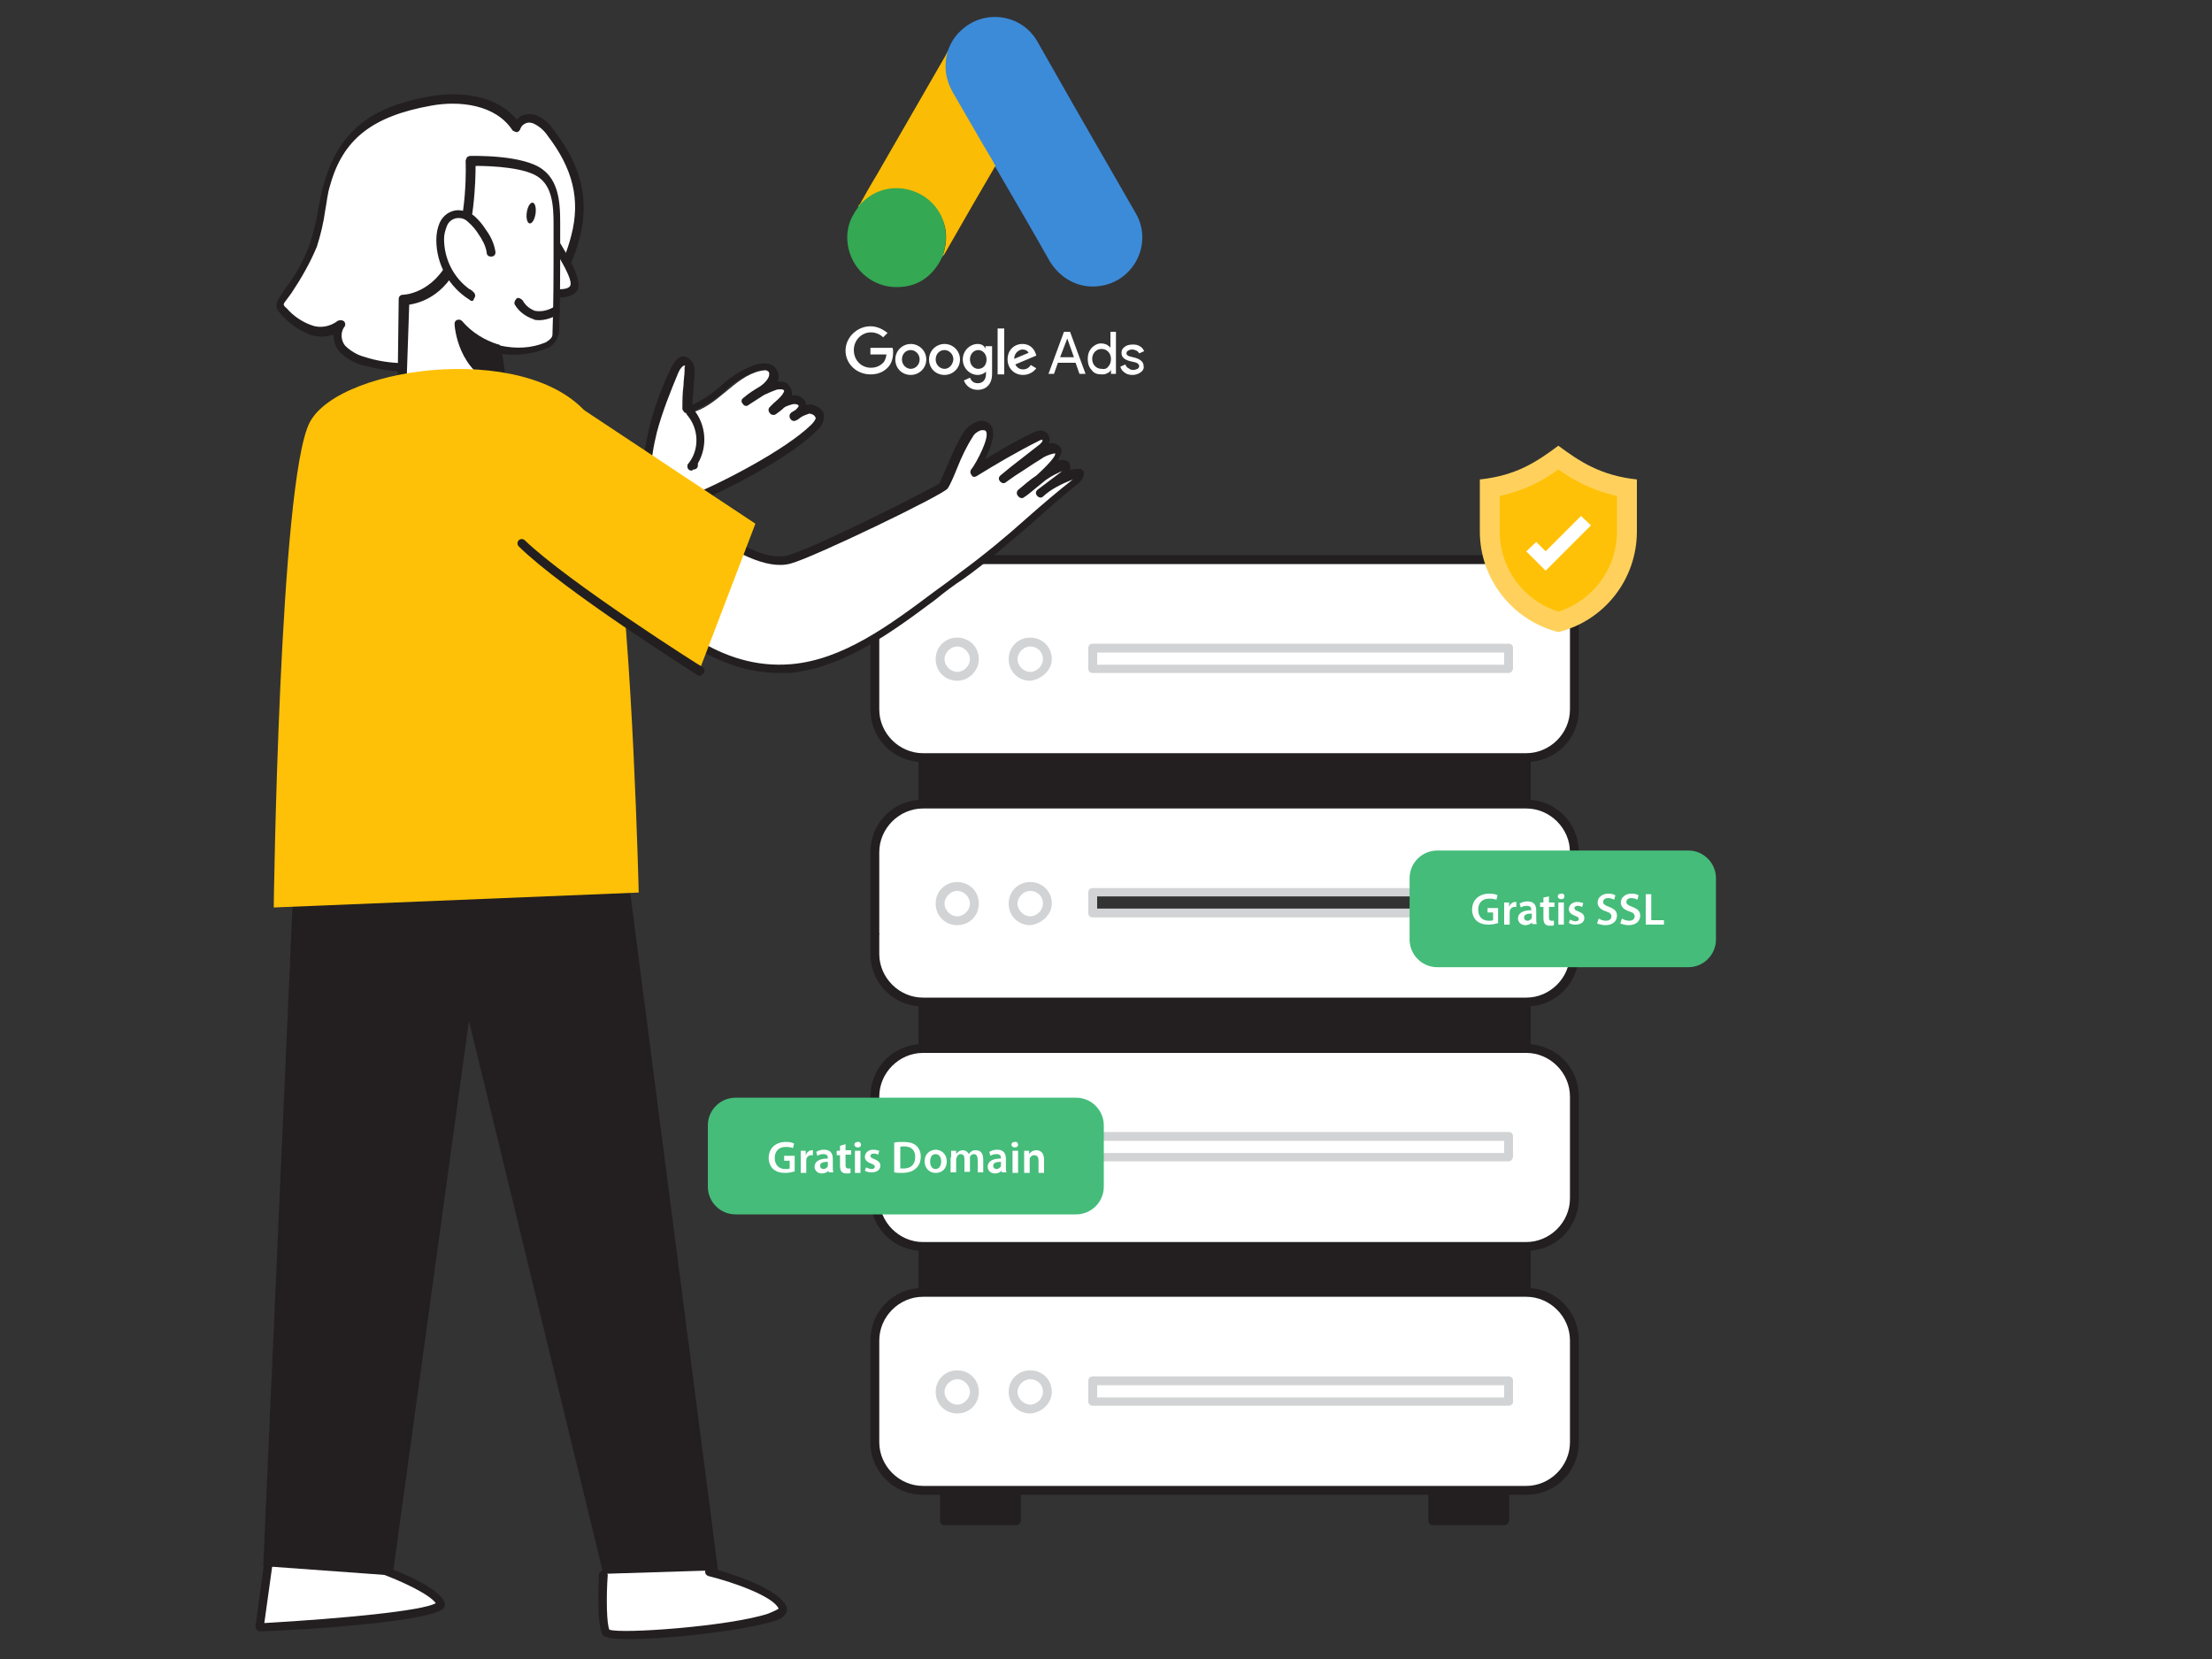 <?xml version="1.0" encoding="utf-8"?>
<!-- Generator: Adobe Illustrator 22.0.1, SVG Export Plug-In . SVG Version: 6.00 Build 0)  -->
<svg version="1.1" id="_160_data_arranging_flatline"
	 xmlns="http://www.w3.org/2000/svg" xmlns:xlink="http://www.w3.org/1999/xlink" x="0px" y="0px" viewBox="0 0 400 300"
	 style="enable-background:new 0 0 400 300;" xml:space="preserve">
<rect x="0" y="0" width="400" height="300" fill="#333333" stroke="none"/>
<style type="text/css">
	.st0{fill:#231F20;}
	.st1{fill:#FFFFFF;}
	.st2{fill:#D1D3D4;}
	.st3{fill:none;}
	.st4{fill:#FFC107;}
	.st5{fill:#45BC7A;}
	.st6{fill:#FFD15C;}
	.st7{fill:#3C8BD9;}
	.st8{fill:#FABC04;}
	.st9{fill:#34A852;}
	.st10{fill:#E1C025;}
</style>
<rect x="166.8" y="180.4" class="st0" width="109.1" height="78.9"/>
<rect x="166.8" y="102" class="st0" width="109.1" height="44.2"/>
<path class="st0" d="M276,260.3H166.9c-0.5,0-0.8-0.3-0.8-0.8V109.8c0-0.5,0.3-0.8,0.8-0.8l0,0H276c0.5,0,0.8,0.3,0.8,0.8l0,0v149.7
	C276.8,259.8,276.5,260.3,276,260.3L276,260.3z M167.7,258.7h107.6V110.6H167.7L167.7,258.7z"/>
<path class="st1" d="M166.9,101.3H276c4.8,0,8.7,3.9,8.7,8.7v18.4c0,4.8-3.9,8.7-8.7,8.7H166.9c-4.8,0-8.7-3.9-8.7-8.7v-18.4
	C158.2,105.1,162.1,101.3,166.9,101.3z"/>
<path class="st0" d="M276,137.8H166.9c-5.3,0-9.5-4.2-9.5-9.5v-18.4c0-5.3,4.2-9.5,9.5-9.5H276c5.3,0,9.5,4.2,9.5,9.5v18.4
	C285.5,133.6,281.3,137.8,276,137.8z M166.9,102c-4.3,0-7.9,3.6-7.9,7.9v18.4c0,4.3,3.6,7.9,7.9,7.9H276c4.3,0,7.9-3.6,7.9-7.9
	v-18.4c0-4.3-3.6-7.9-7.9-7.9H166.9z"/>
<path class="st2" d="M173.1,123.1c-2.2,0-3.9-1.7-3.9-3.9c0-2.2,1.7-3.9,3.9-3.9c2.2,0,3.9,1.7,3.9,3.9
	C177,121.2,175.3,123.1,173.1,123.1z M173.1,116.9c-1.2,0-2.3,1.1-2.3,2.3c0,1.2,1.1,2.3,2.3,2.3c1.2,0,2.3-1.1,2.3-2.3
	C175.4,118,174.3,116.9,173.1,116.9C173.1,116.7,173.1,116.7,173.1,116.9z"/>
<path class="st2" d="M186.3,123.1c-2.2,0-3.9-1.7-3.9-3.9c0-2.2,1.7-3.9,3.9-3.9c2.2,0,3.9,1.7,3.9,3.9
	C190.2,121.2,188.3,122.9,186.3,123.1z M186.3,116.9c-1.2,0-2.3,1.1-2.3,2.3c0,1.2,1.1,2.3,2.3,2.3c1.2,0,2.3-1.1,2.3-2.3
	C188.6,117.8,187.5,116.9,186.3,116.9z"/>
<g>
	<rect x="158.2" y="155.5" class="st1" width="39.1" height="13.3"/>
	<rect x="273.5" y="153.6" class="st1" width="11.9" height="19.5"/>
	<path class="st1" d="M275.7,161.7H166.3c-4.5,0-8.2-3.7-8.2-8.2l0,0c0-4.5,3.7-8.2,8.2-8.2h109.4c4.5,0,8.2,3.7,8.2,8.2l0,0
		C283.9,158.1,280.2,161.7,275.7,161.7z"/>
	<path class="st1" d="M275.7,180.8H166.3c-4.5,0-8.2-3.7-8.2-8.2l0,0c0-4.5,3.7-8.2,8.2-8.2h109.4c4.5,0,8.2,3.7,8.2,8.2l0,0
		C283.9,177,280.2,180.8,275.7,180.8z"/>
</g>
<path class="st2" d="M272.8,121.7h-75.2c-0.5,0-0.8-0.3-0.8-0.8v-3.7c0-0.5,0.3-0.8,0.8-0.8h75.2c0.5,0,0.8,0.3,0.8,0.8v3.7
	C273.5,121.4,273.2,121.7,272.8,121.7z M198.4,120.2H272V118h-73.6V120.2z"/>
<path class="st3" d="M166.9,145.4H276c4.8,0,8.7,3.9,8.7,8.7v18.4c0,4.8-3.9,8.7-8.7,8.7H166.9c-4.8,0-8.7-3.9-8.7-8.7v-18.4
	C158.2,149.3,162.1,145.4,166.9,145.4z"/>
<path class="st0" d="M276,182H166.9c-5.3,0-9.5-4.2-9.5-9.5v-18.4c0-5.3,4.2-9.5,9.5-9.5H276c5.3,0,9.5,4.2,9.5,9.5v18.4
	C285.5,177.8,281.3,182,276,182z M166.9,146.2c-4.3,0-7.9,3.6-7.9,7.9v18.4c0,4.3,3.6,7.9,7.9,7.9H276c4.3,0,7.9-3.6,7.9-7.9v-18.4
	c0-4.3-3.6-7.9-7.9-7.9H166.9z"/>
<path class="st2" d="M173.1,167.3c-2.2,0-3.9-1.7-3.9-3.9c0-2.2,1.7-3.9,3.9-3.9c2.2,0,3.9,1.7,3.9,3.9
	C177,165.6,175.3,167.3,173.1,167.3z M173.1,161.1c-1.2,0-2.3,1.1-2.3,2.3c0,1.2,1.1,2.3,2.3,2.3c1.2,0,2.3-1.1,2.3-2.3
	C175.4,162.2,174.3,161.1,173.1,161.1z"/>
<path class="st2" d="M186.3,167.3c-2.2,0-3.9-1.7-3.9-3.9c0-2.2,1.7-3.9,3.9-3.9c2.2,0,3.9,1.7,3.9,3.9
	C190.2,165.4,188.3,167.1,186.3,167.3z M186.3,161.1c-1.2,0-2.3,1.1-2.3,2.3c0,1.2,1.1,2.3,2.3,2.3c1.2,0,2.3-1.1,2.3-2.3
	C188.6,162,187.5,161.1,186.3,161.1z"/>
<path class="st2" d="M272.8,165.9h-75.2c-0.5,0-0.8-0.3-0.8-0.8v-3.7c0-0.5,0.3-0.8,0.8-0.8h75.2c0.5,0,0.8,0.3,0.8,0.8v3.6
	C273.7,165.6,273.2,165.9,272.8,165.9L272.8,165.9z M198.4,164.3H272v-2.2h-73.6V164.3z"/>
<path class="st1" d="M166.9,189.6H276c4.8,0,8.7,3.9,8.7,8.7v18.4c0,4.8-3.9,8.7-8.7,8.7H166.9c-4.8,0-8.7-3.9-8.7-8.7v-18.4
	C158.2,193.5,162.1,189.6,166.9,189.6z"/>
<path class="st0" d="M276,226.2H166.9c-5.3,0-9.5-4.2-9.5-9.5v-18.4c0-5.3,4.2-9.5,9.5-9.5H276c5.3,0,9.5,4.2,9.5,9.5v18.4
	C285.5,222,281.3,226.2,276,226.2z M166.9,190.4c-4.3,0-7.9,3.6-7.9,7.9v18.4c0,4.3,3.6,7.9,7.9,7.9H276c4.3,0,7.9-3.6,7.9-7.9
	v-18.4c0-4.3-3.6-7.9-7.9-7.9H166.9z"/>
<path class="st2" d="M173.1,211.4c-2.2,0-3.9-1.7-3.9-3.9c0-2.2,1.7-3.9,3.9-3.9c2.2,0,3.9,1.7,3.9,3.9
	C177,209.7,175.3,211.4,173.1,211.4z M173.1,205.2c-1.2,0-2.3,1.1-2.3,2.3c0,1.2,1.1,2.3,2.3,2.3c1.2,0,2.3-1.1,2.3-2.3
	C175.4,206.3,174.3,205.2,173.1,205.2z"/>
<path class="st2" d="M186.3,211.4c-2.2,0-3.9-1.7-3.9-3.9c0-2.2,1.7-3.9,3.9-3.9c2.2,0,3.9,1.7,3.9,3.9
	C190.2,209.6,188.3,211.3,186.3,211.4z M186.3,205.2c-1.2,0-2.3,1.1-2.3,2.3c0,1.2,1.1,2.3,2.3,2.3c1.2,0,2.3-1.1,2.3-2.3
	C188.6,206.2,187.5,205.2,186.3,205.2z"/>
<path class="st2" d="M272.8,210h-75.2c-0.5,0-0.8-0.3-0.8-0.8v-3.7c0-0.5,0.3-0.8,0.8-0.8h75.2c0.5,0,0.8,0.3,0.8,0.8v3.7
	C273.5,209.7,273.2,210,272.8,210z M198.4,208.5H272v-2.2h-73.6V208.5z"/>
<path class="st1" d="M166.9,233.8H276c4.8,0,8.7,3.9,8.7,8.7v18.4c0,4.8-3.9,8.7-8.7,8.7H166.9c-4.8,0-8.7-3.9-8.7-8.7v-18.4
	C158.2,237.6,162.1,233.8,166.9,233.8z"/>
<path class="st0" d="M276,270.3H166.9c-5.3,0-9.5-4.2-9.5-9.5v-18.4c0-5.3,4.2-9.5,9.5-9.5H276c5.3,0,9.5,4.2,9.5,9.5v18.4
	C285.5,266.1,281.3,270.3,276,270.3z M166.9,234.5c-4.3,0-7.9,3.6-7.9,7.9v18.4c0,4.3,3.6,7.9,7.9,7.9H276c4.3,0,7.9-3.6,7.9-7.9
	v-18.4c0-4.3-3.6-7.9-7.9-7.9H166.9z"/>
<path class="st2" d="M173.1,255.6c-2.2,0-3.9-1.7-3.9-3.9c0-2.2,1.7-3.9,3.9-3.9c2.2,0,3.9,1.7,3.9,3.9
	C177,253.9,175.3,255.6,173.1,255.6z M173.1,249.4c-1.2,0-2.3,1.1-2.3,2.3c0,1.2,1.1,2.3,2.3,2.3c1.2,0,2.3-1.1,2.3-2.3
	C175.4,250.5,174.3,249.4,173.1,249.4z"/>
<path class="st2" d="M186.3,255.6c-2.2,0-3.9-1.7-3.9-3.9c0-2.2,1.7-3.9,3.9-3.9c2.2,0,3.9,1.7,3.9,3.9
	C190.2,253.8,188.3,255.5,186.3,255.6z M186.3,249.4c-1.2,0-2.3,1.1-2.3,2.3c0,1.2,1.1,2.3,2.3,2.3c1.2,0,2.3-1.1,2.3-2.3
	C188.6,250.3,187.5,249.4,186.3,249.4z"/>
<path class="st2" d="M272.8,254.2h-75.2c-0.5,0-0.8-0.3-0.8-0.8v-3.7c0-0.5,0.3-0.8,0.8-0.8h75.2c0.5,0,0.8,0.3,0.8,0.8v3.6
	C273.7,253.9,273.2,254.2,272.8,254.2L272.8,254.2z M198.4,252.7H272v-2.2h-73.6V252.7z"/>
<rect x="170.6" y="269.6" class="st0" width="13" height="5.3"/>
<path class="st0" d="M183.8,275.8h-13c-0.5,0-0.8-0.3-0.8-0.8v-5.3c0-0.5,0.3-0.8,0.8-0.8h13c0.5,0,0.8,0.3,0.8,0.8l0,0v5.3
	C184.6,275.3,184.3,275.8,183.8,275.8L183.8,275.8z M171.6,274.2H183v-3.7h-11.5V274.2z"/>
<rect x="259.1" y="269.6" class="st0" width="13" height="5.3"/>
<path class="st0" d="M272.1,275.8h-13c-0.5,0-0.8-0.3-0.8-0.8v-5.3c0-0.5,0.3-0.8,0.8-0.8h13c0.5,0,0.8,0.3,0.8,0.8l0,0v5.3
	C272.9,275.3,272.6,275.8,272.1,275.8L272.1,275.8z M259.9,274.2h11.5v-3.7h-11.5V274.2z"/>
<path class="st1" d="M99.8,23.9c-0.8-1.1-1.9-2-3.1-2.5c-1.2-0.5-2.8,0.2-3.3,1.4c-3.1-4.8-9.8-5.9-15.5-5
	c-9.5,1.7-16.1,5.4-18.8,15.2c-1.1,3.7-1.2,7.6-2.5,11.2c-1.5,3.4-3.4,6.7-5.6,9.6c-0.3,0.3-0.5,0.8-0.5,1.2
	c0.2,0.5,0.3,0.8,0.6,1.1c1.4,1.4,2.9,2.6,4.8,3.3c1.9,0.8,4,0.3,5.6-0.9c-0.9,1.2-0.9,2.9,0,4.2c0.9,1.2,2.3,2,3.9,2.3
	c9.5,3.1,21.2-0.2,28.7-6.5c4.8-4.2,8.4-9.8,9.9-16C106,35.7,104.3,29.8,99.8,23.9z"/>
<path class="st0" d="M73.5,67.2c-2.8,0-5.4-0.5-8.1-1.2c-1.7-0.5-3.1-1.4-4.2-2.6c-0.6-0.8-0.9-1.9-0.9-2.9c-1.4,0.5-2.9,0.5-4.3,0
	c-2-0.8-3.7-2-5.1-3.6c-0.5-0.5-0.8-0.9-0.9-1.5c0-0.6,0.2-1.2,0.6-1.7l0.9-1.4c1.9-2.5,3.4-5.1,4.5-8.1c0.6-2,1.2-4,1.5-6.2
	c0.3-1.5,0.6-3.3,1.1-4.8C61.7,21.7,70,18.8,77.9,17.4c5-0.9,11.9-0.3,15.5,4.2c0.2-0.2,0.5-0.3,0.6-0.5c0.9-0.5,1.9-0.6,2.8-0.3
	c1.4,0.5,2.6,1.5,3.4,2.8c5,6.5,6.4,12.6,4.6,19.5c-1.7,6.4-5.3,12.1-10.2,16.3C88.8,64.4,81.2,67.2,73.5,67.2z M61.7,57.9
	c0.2,0,0.5,0.2,0.5,0.2c0.3,0.3,0.3,0.8,0,1.1c-0.6,0.9-0.6,2.3,0.2,3.3c0.9,0.9,2.2,1.7,3.4,2c8.7,2.9,20.1,0.3,27.9-6.4
	c4.6-4,8.1-9.5,9.6-15.5c1.7-6.5,0.3-12.1-4.3-18.1l0,0c-0.6-0.9-1.5-1.7-2.6-2.2c-0.6-0.2-1.1-0.2-1.7,0.2
	c-0.3,0.2-0.5,0.5-0.6,0.8s-0.3,0.5-0.6,0.6c-0.3,0-0.6-0.2-0.8-0.3c-3.1-4.8-9.8-5.4-14.7-4.5C67.3,21,62,25.2,59.7,33.5
	c-0.5,1.5-0.6,3.1-0.9,4.6c-0.3,2.2-0.8,4.3-1.5,6.5c-1.2,2.9-2.8,5.7-4.6,8.4l-1.1,1.5c-0.2,0.2-0.3,0.5-0.3,0.6s0.3,0.5,0.5,0.6
	c1.2,1.4,2.8,2.5,4.5,3.1c1.5,0.6,3.4,0.3,4.8-0.8C61.4,57.9,61.5,57.9,61.7,57.9L61.7,57.9z"/>
<path class="st1" d="M99.3,42.2c0,0,5.6,8.1,4.5,9.8c-1.1,1.7-4.8,0.6-4.8,0.6"/>
<path class="st0" d="M101.3,53.8c-0.8,0-1.7-0.2-2.5-0.3c-0.5-0.2-0.6-0.6-0.6-0.9c0.2-0.5,0.6-0.6,0.9-0.6c1.1,0.3,3.4,0.6,4-0.3
	c0.6-0.9-1.7-5-4.5-9c-0.3-0.3-0.2-0.8,0.2-1.1l0,0c0.3-0.3,0.8-0.2,1.1,0.2c1.7,2.6,5.7,8.7,4.5,10.7
	C103.8,53.4,102.6,53.8,101.3,53.8z"/>
<path class="st1" d="M97.9,31.5c3.6,2.8,2.6,8.7,2.8,12.6c0.2,5.4,0,10.8-0.2,16.3c-0.2,3.4-9,3.7-10.5,2.8l1.7,13.6
	c0,0-4.3,1.2-11.5-1.9c-7.1-3.1-7.4-4.8-7.4-4.8L73,54.3c0,0,5.9-0.2,9.1-7.1c3.3-7,2.9-17.8,2.9-17.8S94.5,28.7,97.9,31.5z"/>
<path class="st0" d="M89.3,77.7c-3.3-0.2-6.5-0.8-9.5-2.2c-7-3.1-7.7-4.8-7.9-5.6l0.2-15.8c0-0.5,0.3-0.8,0.8-0.8
	c0.2,0,5.4-0.2,8.5-6.7c3.3-6.8,2.8-17.5,2.8-17.5c0-0.2,0.2-0.5,0.2-0.6c0.2-0.2,0.3-0.2,0.5-0.3c0.3,0,9.8-0.3,13.3,2.5l0,0
	c3.3,2.5,3.1,7.3,3.1,11c0,0.8,0,1.4,0,2c0,5.4,0,11-0.2,16.4c-0.2,1.2-0.9,2.3-2,2.8c-2.6,1.1-5.6,1.5-8.5,1.1l1.5,12.4
	c0,0.3-0.2,0.8-0.5,0.8C91.1,77.5,90.2,77.7,89.3,77.7z M73.5,69.8c0.2,0.3,1.2,1.7,7,4.3c3.3,1.5,6.8,2.3,10.4,2l-1.5-12.9
	c0-0.5,0.2-0.8,0.6-0.9c0.2,0,0.3,0,0.5,0.2c2.8,0.6,5.6,0.5,8.2-0.6c0.8-0.5,1.2-0.9,1.2-1.4c0.2-5.4,0.2-10.8,0.2-16.3
	c0-0.6,0-1.4,0-2.2c0-3.4,0.2-7.7-2.5-9.8c-2.3-1.9-8.5-2.2-11.6-2.2c0,2.6-0.2,11.3-2.9,17.5c-2.8,6.2-7.3,7.3-9.1,7.6L73.5,69.8z"
	/>
<path class="st1" d="M100.3,56.3c0,0-4.2,2.6-6.5-1.5"/>
<path class="st0" d="M97.5,57.9c-0.3,0-0.8,0-1.1-0.2c-1.4-0.5-2.6-1.4-3.3-2.6c-0.2-0.3,0-0.8,0.3-1.1s0.8,0,1.1,0.3
	c0.5,0.9,1.2,1.5,2.2,1.9c1.1,0.2,2.2,0,3.3-0.6c0.3-0.3,0.8-0.2,1.1,0.2l0,0c0.3,0.3,0.2,0.8-0.2,1.1
	C99.8,57.5,98.6,57.9,97.5,57.9z"/>
<path class="st1" d="M89,45.9c-0.2-1.4-0.8-2.6-1.5-3.7c-0.6-0.9-1.2-1.7-2-2.5s-1.9-1.1-2.9-0.8c-0.9,0.3-1.7,0.9-2,1.7
	c-0.5,0.8-0.6,1.7-0.6,2.8c0,4.2,2,8.1,5.6,10.2l-0.3-0.3"/>
<path class="st0" d="M85.4,54.4c-0.2,0-0.3,0-0.5-0.2c-3.7-2.3-6-6.4-6-10.8c0-1.1,0.2-2.2,0.6-3.1c0.5-1.1,1.4-1.9,2.6-2.2
	c1.2-0.3,2.6,0.2,3.6,0.9c0.9,0.8,1.5,1.5,2.2,2.6c0.9,1.2,1.5,2.6,1.7,4c0,0.5-0.3,0.8-0.8,0.8l0,0c-0.5,0-0.8-0.3-0.8-0.8
	c-0.2-1.2-0.8-2.3-1.5-3.3c-0.5-0.8-1.1-1.5-1.9-2.2c-0.6-0.6-1.4-0.8-2.3-0.6c-0.6,0.2-1.2,0.6-1.5,1.4c-0.3,0.8-0.5,1.5-0.5,2.3
	c0,3.6,1.7,7,4.6,9.1c0.2,0,0.3,0.2,0.5,0.3l0.3,0.3c0.3,0.3,0.3,0.8,0,1.1C85.7,54.3,85.5,54.4,85.4,54.4z"/>
<path class="st0" d="M89.9,63c-2.6-0.8-5.1-2.3-6.8-4.5c0,0,0.5,8.2,7.6,10.5L89.9,63z"/>
<path class="st0" d="M90.7,69.8c0,0-0.2,0-0.3,0c-7.6-2.3-8.2-10.8-8.2-11.2c0-0.5,0.3-0.8,0.8-0.8c0.3,0,0.5,0.2,0.6,0.3
	c1.7,2,4,3.4,6.5,4.2c0.3,0.2,0.5,0.3,0.6,0.6l0.8,6c0,0.3,0,0.5-0.3,0.6C91,69.8,90.8,69.8,90.7,69.8z M84.3,61
	c0.8,2.9,2.8,5.6,5.6,7l-0.5-4.3C87.4,63,85.9,62.2,84.3,61z"/>
<ellipse transform="matrix(0.143 -0.99 0.99 0.143 44.208 128.06)" class="st0" cx="96" cy="38.5" rx="1.9" ry="0.8"/>
<path class="st1" d="M124.9,90.7c-3.7,1.4-5.6-0.6-7.1-5.7c-0.3-0.9-0.3-1.9-0.3-2.8c0.2-1.4,0.5-2.8,0.8-4c0.9-3.7,2.3-7.4,3.9-11
	c0.3-0.9,1.1-2,2-1.7c0.9,0.3,0.9,1.2,0.9,2.2c0,2.3-0.3,4.6-0.3,7c5-1.2,7.9-6.5,12.6-7.6c1.4-0.3,2.9-0.5,3.1,1.2
	c0.2,2-3.6,3.7-4.8,4.8c1.4-1.2,3.1-2.2,4.8-2.8c0.5-0.2,1.1-0.3,1.5-0.3c0.6,0,0.9,0.5,1.1,1.1c0,0.5-0.2,0.9-0.6,1.1
	c-0.8,0.8-1.5,1.5-2.5,2.2c0.9-1.1,2-1.7,3.4-2c0.6-0.2,1.4,0,1.9,0.5c0.6,0.9-0.5,1.9-1.4,2.5c0.8-0.6,1.5-1.1,2.5-1.2
	c0.9-0.2,1.9,0.5,2.2,1.4c0,0.8-0.5,1.4-0.9,1.9C142.6,82.2,131.1,88.2,124.9,90.7z"/>
<path class="st0" d="M122.7,92c-0.6,0-1.2-0.2-1.9-0.5c-1.7-0.8-2.9-2.8-4-6.4c-0.3-0.9-0.3-2-0.3-3.1c0.2-1.4,0.5-2.8,0.8-4.2
	c0.9-3.9,2.3-7.6,4-11.2c0.8-1.7,1.9-2.5,2.9-2c0.6,0.3,1.5,0.9,1.4,2.8c0,1.1-0.2,2-0.2,2.9c0,0.9-0.2,1.9-0.2,2.9
	c1.9-0.9,3.6-2,5.1-3.4c1.9-1.7,4-3.1,6.5-3.9c1.1-0.3,2.2-0.3,3.1,0.3c0.5,0.5,0.9,1.1,0.9,1.7c0,0.3,0,0.8-0.2,1.1
	c0.3,0,0.6,0,0.9,0c0.9,0.2,1.5,0.9,1.7,1.9c0,0.2,0,0.5,0,0.6c0.9-0.2,1.7,0.2,2.3,0.9c0.2,0.3,0.2,0.5,0.3,0.8h0.2
	c0.8-0.2,1.5,0.2,2.2,0.6c0.5,0.3,0.8,0.9,0.8,1.5c0,0.9-0.5,1.9-1.2,2.5c-5,5-16.7,11-22.9,13.5l0,0C124.4,91.8,123.5,92,122.7,92z
	 M124.9,90.7L124.9,90.7z M123.8,66.1c-0.3,0-0.8,0.5-1.1,1.2c-1.5,3.6-2.9,7.1-3.9,10.8c-0.3,1.2-0.6,2.6-0.8,4
	c-0.2,0.8,0,1.7,0.2,2.5c0.9,3.1,2,4.8,3.3,5.4c0.9,0.3,2,0.3,2.9-0.2l0,0c6.2-2.5,17.7-8.5,22.3-13c0.3-0.3,0.8-0.9,0.8-1.2
	c0-0.2-0.2-0.3-0.3-0.5c-0.3-0.2-0.6-0.3-0.9-0.3c-0.5,0.2-0.9,0.3-1.4,0.6c-0.3,0.2-0.6,0.5-0.9,0.6c-0.3,0.2-0.8,0.2-1.1-0.3
	c-0.2-0.3-0.2-0.8,0.2-1.1l0.8-0.5c0.2-0.2,0.3-0.3,0.5-0.6v-0.2c-0.2-0.2-0.6-0.3-1.1-0.2c-0.6,0.2-1.1,0.3-1.5,0.6
	c-0.5,0.5-1.1,0.9-1.5,1.2c-0.3,0.2-0.8,0.2-1.1-0.2s-0.3-0.8,0-1.1c0.5-0.5,0.9-0.9,1.5-1.4c0.3-0.3,0.6-0.6,0.8-0.9
	c0.2-0.3,0.3-0.5,0.3-0.6s-0.2-0.3-0.5-0.3c-0.5,0-0.8,0-1.2,0.2c-0.6,0.2-1.2,0.5-1.9,0.8c-0.5,0.3-0.9,0.6-1.4,0.9
	c-0.5,0.3-0.9,0.6-1.4,0.9c-0.3,0.3-0.8,0.3-1.1-0.2c-0.3-0.3-0.3-0.8,0.2-1.1c0.9-0.8,1.9-1.4,2.9-2c0.9-0.6,1.7-1.5,1.7-2.2
	c0-0.2,0-0.5-0.3-0.6c-0.2-0.2-0.6-0.3-1.9,0c-2.2,0.8-4.2,2-5.9,3.6c-1.9,1.9-4.2,3.1-6.7,4c-0.2,0-0.5,0-0.6-0.2s-0.3-0.3-0.3-0.6
	c0-1.4,0-2.8,0.2-4.2c0-0.9,0.2-1.9,0.2-2.9C123.7,66.1,124.1,66.2,123.8,66.1L123.8,66.1z"/>
<path class="st1" d="M124.9,74.8c2.3,2.8,2.3,6.8,0.2,9.6h0.5"/>
<path class="st0" d="M125.1,85.1c-0.5,0-0.8-0.3-0.8-0.8c0-0.2,0-0.3,0.2-0.5c2-2.5,1.9-6.2-0.2-8.7c-0.3-0.3-0.3-0.8,0-1.1
	s0.8-0.3,1.1,0l0,0c2.3,2.8,2.6,6.7,0.8,9.8c0,0.2,0,0.2,0,0.3c0,0.5-0.3,0.8-0.8,0.8L125.1,85.1L125.1,85.1z"/>
<path class="st1" d="M48.5,283.2l-1.5,11c0,0,33.9-1.7,32.7-4.3c-1.2-2.6-10.7-6-10.7-6"/>
<path class="st0" d="M47,295c-0.2,0-0.5-0.2-0.6-0.3s-0.2-0.5-0.2-0.6l1.5-11c0-0.5,0.5-0.8,0.9-0.6l0,0c0.5,0,0.8,0.5,0.6,0.9
	l-1.4,10.1c13.9-0.8,28.7-2.2,31-3.6c-1.2-1.7-6.7-4.2-10.1-5.4c-0.5-0.2-0.6-0.6-0.5-0.9s0.6-0.6,0.9-0.5c1.1,0.3,9.9,3.6,11.2,6.5
	c0.2,0.3,0.2,0.8,0,1.1C78.9,293.1,56.6,294.7,47,295L47,295L47,295z"/>
<path class="st1" d="M117.9,87c0,0,16.7,16.9,25.1,14.4c5-1.4,27.6-12.7,27.9-13.2c1.1-1.9,3.3-7.7,4.5-9.3c0.5-0.8,1.1-1.2,2-1.5
	c4.3-0.8,0.2,7-0.9,8.4c3.7-2.3,7.4-4.5,11.3-6.5c0.3-0.3,0.9-0.3,1.4-0.2c0.5,0.3,0.6,0.9,0.3,1.4c-0.3,0.5-0.6,0.9-1.1,1.1
	l-6.7,5.3c1.9-1.5,3.9-2.9,6-4.3c0.8-0.5,2.9-1.9,3.7-0.9c1.4,1.5-5.7,6.8-6.8,7.7c1.9-1.7,4-3.3,6.4-4.5c0.6-0.5,1.4-0.6,2.2-0.5
	c0.3,0.5-0.2,1.1-0.6,1.4l-4.5,3.4c2.3-1.7,4.8-3.4,7.7-3.4c0,0.5-0.3,0.9-0.8,1.2c-6.8,5.3-13.6,12.1-20.8,17.2
	c-9.3,6.7-19.5,15.8-31.2,16.7c-13.8,1.2-23.9-8.8-33.2-17.7"/>
<path class="st0" d="M141,121.7c-12.4,0-22-9-30.5-16.9l-1.1-1.1c-0.3-0.3-0.3-0.8,0-1.1l0,0c0.3-0.3,0.8-0.3,1.1,0l0,0l1.1,1.1
	c9.1,8.7,18.6,17.5,31.5,16.4c9.3-0.8,17.7-7,25.7-13c1.7-1.2,3.4-2.5,5-3.7c4.2-3.1,8.2-6.4,12.1-9.9c2.6-2.3,5.3-4.6,8.1-6.8
	c-2,0.8-3.9,1.7-5.4,3.1c-0.3,0.3-0.8,0.2-1.1-0.2s-0.2-0.8,0.2-1.1l0,0l4.5-3.4c-0.2,0.2-0.5,0.2-0.6,0.3c-1.1,0.5-2.2,1.1-3.1,1.9
	c-1.4,1.1-2.6,2.2-3.3,2.6c-0.3,0.3-0.8,0.2-1.1-0.2c-0.3-0.3-0.3-0.8,0-1.1c1.1-0.9,2.2-1.9,3.3-2.6c2.2-2,3.6-3.6,3.4-4
	c0,0,0,0-0.2,0c-0.9,0.2-1.7,0.5-2.5,1.1c-1.5,0.9-2.9,1.9-4.5,2.9l-1.7,1.2c-0.3,0.3-0.8,0.2-1.1-0.2s-0.2-0.8,0.2-1.1l0,0
	c0.6-0.5,1.1-0.9,1.7-1.4l5-3.9c0.3-0.2,0.6-0.5,0.8-0.8c0-0.2,0-0.3,0-0.3s-0.2,0-0.6,0.2c-4,2-7.9,4.3-11.3,6.4
	c-0.3,0.2-0.8,0.2-0.9-0.2c-0.3-0.3-0.3-0.8,0-1.1c0.9-1.2,3.3-5.7,2.6-6.8c-0.2-0.3-0.6-0.2-0.9-0.2c-0.6,0.2-1.2,0.6-1.5,1.2
	c-1.1,1.7-2,3.6-2.8,5.6c-0.6,1.5-1.2,2.9-1.7,3.7c-0.6,1.1-24.5,12.6-28.4,13.6c-8.7,2.5-25.1-13.9-25.9-14.7
	c-0.3-0.3-0.3-0.8,0-1.1l0,0c0.3-0.3,0.8-0.3,1.1,0c0.2,0.2,16.6,16.6,24.3,14.3c4.6-1.2,25.6-11.8,27.4-13c0.3-0.8,0.9-2,1.5-3.4
	c0.8-2,1.7-4,2.9-5.9c0.6-0.9,1.5-1.5,2.5-1.9c0.9-0.3,2,0,2.5,0.9c0.8,1.4-0.2,3.9-1.1,5.9c2.6-1.5,5.6-3.4,8.7-4.8
	c0.6-0.3,1.4-0.5,2-0.2c0.8,0.5,1.1,1.4,0.8,2.2c0.6-0.2,1.4,0,1.9,0.5c0.3,0.3,0.5,0.8,0.3,1.2c-0.2,0.5-0.3,0.9-0.6,1.4
	c0.5-0.2,1.1-0.2,1.5,0c0.2,0,0.3,0.2,0.5,0.3c0.3,0.5,0.3,0.9,0.2,1.4c0.6-0.2,1.1-0.2,1.7-0.2c0.5,0,0.8,0.3,0.8,0.8
	c0,0.8-0.5,1.4-1.1,1.9c-2.8,2.2-5.7,4.8-8.5,7.3c-4,3.4-8.1,7-12.2,9.9c-1.7,1.1-3.3,2.3-5,3.7c-7.9,5.9-16.7,12.4-26.5,13.3
	C142.6,121.7,141.8,121.7,141,121.7z"/>
<polygon class="st0" points="110.5,134.7 130,285.2 109.1,284.6 84.8,184.6 71,284.9 47.6,283.2 54.5,127.6 "/>
<path class="st4" d="M101.3,71.3l35.3,23.4l-10.2,26.7c0,0-43.4-28.8-43.7-35.3S101.3,71.3,101.3,71.3z"/>
<path class="st4" d="M115.5,161.4c0,0-1.1-45.9-4.3-65.9c-1.4-8.5-0.9-14.4-3.7-18.9c-9.5-15.3-46-10.8-51.5-0.2s-6.5,87.7-6.5,87.7
	L115.5,161.4z"/>
<path class="st1" d="M109.1,284.6c0,0-0.6,9.1,0.6,10.5c1.2,1.4,33.2-1.2,31.8-4.6s-13.2-6.5-13.2-6.5"/>
<path class="st0" d="M113.9,296.4c-2.6,0-4.3-0.2-4.8-0.6c-1.2-1.5-0.9-8.8-0.8-11c0-0.5,0.5-0.8,0.8-0.8s0.8,0.5,0.8,0.8
	c-0.3,4-0.2,9,0.3,9.9c2.2,0.8,21.7-0.6,28.7-2.9c1.5-0.6,1.9-0.9,1.9-0.9c-0.9-2.2-8.2-4.8-12.7-5.9c-0.5-0.2-0.6-0.5-0.6-0.9
	c0.2-0.5,0.5-0.6,0.9-0.6l0,0c1.2,0.3,12.2,3.3,13.8,7c0.2,0.5,0.3,1.4-1.1,2.2C137.8,294.4,122,296.4,113.9,296.4z M110.3,294.7
	L110.3,294.7z"/>
<path class="st0" d="M126.5,122.2c-0.2,0-0.3,0-0.5-0.2c-0.9-0.6-24.2-15.3-32.2-23.2c-0.3-0.3-0.3-0.8,0-1.1l0,0
	c0.3-0.3,0.8-0.3,1.1,0l0,0c7.9,7.6,31.8,22.8,32.1,22.9c0.3,0.2,0.5,0.6,0.3,1.1l0,0C126.9,122,126.8,122.2,126.5,122.2z"/>
<path class="st5" d="M194.6,219.6h-61.6c-2.8,0-5-2.3-5-5v-11.1c0-2.8,2.3-5,5-5h61.6c2.8,0,5,2.3,5,5v11.1
	C199.6,217.4,197.3,219.6,194.6,219.6z"/>
<path class="st5" d="M305.3,174.9h-45.4c-2.8,0-5-2.3-5-5v-11.1c0-2.8,2.3-5,5-5h45.4c2.8,0,5,2.3,5,5v11.1
	C310.3,172.6,308.1,174.9,305.3,174.9z"/>
<g>
	<path class="st1" d="M143.8,211.8c-0.4,0.1-1,0.3-1.8,0.3c-0.9,0-1.6-0.2-2.2-0.7c-0.5-0.5-0.8-1.2-0.8-2c0-1.7,1.2-2.9,3.1-2.9
		c0.7,0,1.2,0.1,1.5,0.3l-0.2,0.8c-0.3-0.1-0.7-0.2-1.3-0.2c-1.2,0-2,0.7-2,2c0,1.3,0.8,2,1.9,2c0.4,0,0.6,0,0.8-0.1v-1.4h-1V209
		h1.9V211.8z"/>
	<path class="st1" d="M144.8,209.4c0-0.5,0-0.9,0-1.3h0.9l0,0.8h0c0.2-0.6,0.7-0.9,1.1-0.9c0.1,0,0.2,0,0.2,0v0.9
		c-0.1,0-0.2,0-0.3,0c-0.5,0-0.8,0.3-0.9,0.8c0,0.1,0,0.2,0,0.3v2.1h-1V209.4z"/>
	<path class="st1" d="M149.9,212.1l-0.1-0.4h0c-0.2,0.3-0.7,0.5-1.2,0.5c-0.8,0-1.3-0.6-1.3-1.2c0-1,0.9-1.5,2.4-1.5v-0.1
		c0-0.3-0.1-0.7-0.8-0.7c-0.4,0-0.8,0.1-1.1,0.3l-0.2-0.7c0.3-0.2,0.8-0.4,1.4-0.4c1.3,0,1.6,0.8,1.6,1.7v1.4c0,0.4,0,0.7,0.1,1
		H149.9z M149.7,210.1c-0.7,0-1.4,0.1-1.4,0.7c0,0.4,0.3,0.6,0.6,0.6c0.4,0,0.7-0.3,0.8-0.5c0-0.1,0-0.2,0-0.2V210.1z"/>
	<path class="st1" d="M152.9,206.9v1.1h1v0.8h-1v1.8c0,0.5,0.1,0.7,0.5,0.7c0.2,0,0.3,0,0.4,0l0,0.8c-0.1,0.1-0.4,0.1-0.7,0.1
		c-0.4,0-0.7-0.1-0.9-0.3c-0.2-0.2-0.3-0.6-0.3-1.1v-1.9h-0.6v-0.8h0.6v-0.9L152.9,206.9z"/>
	<path class="st1" d="M155.7,207c0,0.3-0.2,0.5-0.6,0.5c-0.3,0-0.6-0.2-0.6-0.5c0-0.3,0.2-0.5,0.6-0.5
		C155.4,206.4,155.7,206.7,155.7,207z M154.6,212.1v-4h1v4H154.6z"/>
	<path class="st1" d="M156.6,211.1c0.2,0.1,0.7,0.3,1,0.3c0.4,0,0.6-0.2,0.6-0.4c0-0.3-0.2-0.4-0.7-0.6c-0.8-0.3-1.1-0.7-1.1-1.2
		c0-0.7,0.6-1.3,1.5-1.3c0.4,0,0.8,0.1,1.1,0.2l-0.2,0.7c-0.2-0.1-0.5-0.2-0.8-0.2c-0.4,0-0.6,0.2-0.6,0.4c0,0.3,0.2,0.4,0.7,0.6
		c0.7,0.3,1.1,0.6,1.1,1.2c0,0.7-0.6,1.2-1.6,1.2c-0.5,0-0.9-0.1-1.2-0.3L156.6,211.1z"/>
	<path class="st1" d="M161.8,206.6c0.4-0.1,1-0.1,1.6-0.1c1,0,1.7,0.2,2.2,0.6c0.5,0.4,0.9,1.1,0.9,2c0,1-0.3,1.7-0.9,2.2
		c-0.5,0.5-1.4,0.8-2.5,0.8c-0.6,0-1,0-1.4-0.1V206.6z M162.8,211.3c0.1,0,0.4,0,0.6,0c1.3,0,2.1-0.7,2.1-2.1c0-1.2-0.7-1.9-2-1.9
		c-0.3,0-0.5,0-0.7,0.1V211.3z"/>
	<path class="st1" d="M171.2,210c0,1.5-1,2.1-2,2.1c-1.1,0-2-0.8-2-2.1c0-1.3,0.9-2.1,2.1-2.1C170.4,208,171.2,208.8,171.2,210z
		 M168.2,210.1c0,0.8,0.4,1.3,1,1.3c0.6,0,1-0.6,1-1.4c0-0.6-0.3-1.3-1-1.3C168.4,208.7,168.2,209.4,168.2,210.1z"/>
	<path class="st1" d="M172,209.3c0-0.5,0-0.8,0-1.2h0.9l0,0.6h0c0.2-0.3,0.6-0.7,1.2-0.7c0.5,0,0.9,0.3,1.1,0.7h0
		c0.1-0.2,0.3-0.4,0.5-0.5c0.2-0.2,0.5-0.2,0.8-0.2c0.7,0,1.3,0.4,1.3,1.7v2.3h-1v-2.2c0-0.7-0.2-1.1-0.7-1.1
		c-0.3,0-0.6,0.2-0.7,0.5c0,0.1,0,0.2,0,0.3v2.4h-1v-2.3c0-0.6-0.2-0.9-0.7-0.9c-0.4,0-0.6,0.3-0.7,0.6c0,0.1-0.1,0.2-0.1,0.3v2.4
		h-1V209.3z"/>
	<path class="st1" d="M181.2,212.1l-0.1-0.4h0c-0.2,0.3-0.7,0.5-1.2,0.5c-0.8,0-1.3-0.6-1.3-1.2c0-1,0.9-1.5,2.4-1.5v-0.1
		c0-0.3-0.1-0.7-0.8-0.7c-0.4,0-0.8,0.1-1.1,0.3l-0.2-0.7c0.3-0.2,0.8-0.4,1.4-0.4c1.3,0,1.6,0.8,1.6,1.7v1.4c0,0.4,0,0.7,0.1,1
		H181.2z M181,210.1c-0.7,0-1.4,0.1-1.4,0.7c0,0.4,0.3,0.6,0.6,0.6c0.4,0,0.7-0.3,0.8-0.5c0-0.1,0-0.2,0-0.2V210.1z"/>
	<path class="st1" d="M184.1,207c0,0.3-0.2,0.5-0.6,0.5c-0.3,0-0.6-0.2-0.6-0.5c0-0.3,0.2-0.5,0.6-0.5
		C183.9,206.4,184.1,206.7,184.1,207z M183.1,212.1v-4h1v4H183.1z"/>
	<path class="st1" d="M185.2,209.3c0-0.5,0-0.8,0-1.2h0.9l0,0.6h0c0.2-0.3,0.6-0.7,1.3-0.7c0.7,0,1.4,0.4,1.4,1.7v2.4h-1v-2.2
		c0-0.6-0.2-1-0.8-1c-0.4,0-0.7,0.3-0.8,0.6c0,0.1,0,0.2,0,0.3v2.3h-1V209.3z"/>
</g>
<g>
	<path class="st1" d="M271,166.9c-0.4,0.1-1,0.3-1.8,0.3c-0.9,0-1.6-0.2-2.2-0.7c-0.5-0.5-0.8-1.2-0.8-2c0-1.7,1.2-2.9,3.1-2.9
		c0.7,0,1.2,0.1,1.5,0.3l-0.2,0.8c-0.3-0.1-0.7-0.2-1.3-0.2c-1.2,0-2,0.7-2,2c0,1.3,0.8,2,1.9,2c0.4,0,0.6,0,0.8-0.1v-1.4h-1v-0.8
		h1.9V166.9z"/>
	<path class="st1" d="M272,164.5c0-0.5,0-0.9,0-1.3h0.9l0,0.8h0c0.2-0.6,0.7-0.9,1.1-0.9c0.1,0,0.2,0,0.2,0v0.9c-0.1,0-0.2,0-0.3,0
		c-0.5,0-0.8,0.3-0.9,0.8c0,0.1,0,0.2,0,0.3v2.1h-1V164.5z"/>
	<path class="st1" d="M277.1,167.2l-0.1-0.4h0c-0.2,0.3-0.7,0.5-1.2,0.5c-0.8,0-1.3-0.6-1.3-1.2c0-1,0.9-1.5,2.4-1.5v-0.1
		c0-0.3-0.1-0.7-0.8-0.7c-0.4,0-0.8,0.1-1.1,0.3l-0.2-0.7c0.3-0.2,0.8-0.4,1.4-0.4c1.3,0,1.6,0.8,1.6,1.7v1.4c0,0.4,0,0.7,0.1,1
		H277.1z M277,165.2c-0.7,0-1.4,0.1-1.4,0.7c0,0.4,0.3,0.6,0.6,0.6c0.4,0,0.7-0.3,0.8-0.5c0-0.1,0-0.2,0-0.2V165.2z"/>
	<path class="st1" d="M280.1,162.1v1.1h1v0.8h-1v1.8c0,0.5,0.1,0.7,0.5,0.7c0.2,0,0.3,0,0.4,0l0,0.8c-0.1,0.1-0.4,0.1-0.7,0.1
		c-0.4,0-0.7-0.1-0.9-0.3c-0.2-0.2-0.3-0.6-0.3-1.1V164h-0.6v-0.8h0.6v-0.9L280.1,162.1z"/>
	<path class="st1" d="M282.9,162.1c0,0.3-0.2,0.5-0.6,0.5c-0.3,0-0.6-0.2-0.6-0.5c0-0.3,0.2-0.5,0.6-0.5
		C282.7,161.5,282.9,161.8,282.9,162.1z M281.8,167.2v-4h1v4H281.8z"/>
	<path class="st1" d="M283.9,166.3c0.2,0.1,0.7,0.3,1,0.3c0.4,0,0.6-0.2,0.6-0.4c0-0.3-0.2-0.4-0.7-0.6c-0.8-0.3-1.1-0.7-1.1-1.2
		c0-0.7,0.6-1.3,1.5-1.3c0.4,0,0.8,0.1,1.1,0.2l-0.2,0.7c-0.2-0.1-0.5-0.2-0.8-0.2c-0.4,0-0.6,0.2-0.6,0.4c0,0.3,0.2,0.4,0.7,0.6
		c0.7,0.3,1.1,0.6,1.1,1.2c0,0.7-0.6,1.2-1.6,1.2c-0.5,0-0.9-0.1-1.2-0.3L283.9,166.3z"/>
	<path class="st1" d="M289.1,166.1c0.3,0.2,0.8,0.4,1.3,0.4c0.6,0,1-0.3,1-0.8c0-0.4-0.3-0.7-1-0.9c-0.9-0.3-1.5-0.8-1.5-1.6
		c0-0.9,0.8-1.6,1.9-1.6c0.6,0,1,0.1,1.3,0.3l-0.2,0.8c-0.2-0.1-0.6-0.3-1.1-0.3c-0.6,0-0.9,0.3-0.9,0.7c0,0.4,0.3,0.6,1.1,0.9
		c1,0.4,1.4,0.8,1.4,1.6c0,0.9-0.7,1.7-2.1,1.7c-0.6,0-1.2-0.2-1.5-0.3L289.1,166.1z"/>
	<path class="st1" d="M293.3,166.1c0.3,0.2,0.8,0.4,1.3,0.4c0.6,0,1-0.3,1-0.8c0-0.4-0.3-0.7-1-0.9c-0.9-0.3-1.5-0.8-1.5-1.6
		c0-0.9,0.8-1.6,1.9-1.6c0.6,0,1,0.1,1.3,0.3l-0.2,0.8c-0.2-0.1-0.6-0.3-1.1-0.3c-0.6,0-0.9,0.3-0.9,0.7c0,0.4,0.3,0.6,1.1,0.9
		c1,0.4,1.4,0.8,1.4,1.6c0,0.9-0.7,1.7-2.1,1.7c-0.6,0-1.2-0.2-1.5-0.3L293.3,166.1z"/>
	<path class="st1" d="M297.6,161.7h1v4.7h2.3v0.8h-3.3V161.7z"/>
</g>
<g>
	<path class="st6" d="M296,86.7v9.4c0,8.6-5.8,16.1-14.2,18.2c-8.3-2.1-14.2-9.6-14.2-18.2v-9.4c6.6-0.7,10.3-3.2,14.2-6.1
		C285.7,83.5,289.5,86,296,86.7z"/>
	<path class="st4" d="M281.8,110.6c-6.3-2-10.6-7.8-10.6-14.5v-6.4c4.4-1,7.7-2.7,10.6-4.8c3,2.1,6.2,3.8,10.6,4.8v6.4
		C292.4,102.8,288.1,108.6,281.8,110.6z"/>
	<polygon class="st1" points="279.5,103.2 276,99.7 277.8,98 279.5,99.7 285.9,93.3 287.7,95 	"/>
</g>
<g>
	<path class="st7" d="M171.4,9.2c0.5-1.4,1.2-2.6,2.3-3.6c4.2-4.1,11.2-3.1,14,2.1c2.2,3.9,4.4,7.7,6.6,11.6
		c3.7,6.4,7.4,12.9,11.1,19.3c3.1,5.4-0.3,12.2-6.4,13.1c-3.7,0.6-7.2-1.2-9.2-4.5c-3.2-5.7-6.5-11.3-9.8-17
		c-0.1-0.1-0.2-0.2-0.2-0.3c-0.3-0.3-0.5-0.7-0.7-1.1c-1.4-2.5-2.9-5.1-4.4-7.6c-0.9-1.6-1.9-3.2-2.8-4.9c-0.8-1.5-1.2-3.1-1.2-4.7
		C170.9,10.8,171,9.9,171.4,9.2"/>
	<path class="st8" d="M171.4,9.2c-0.2,0.8-0.4,1.5-0.4,2.4c-0.1,1.8,0.4,3.5,1.3,5.1c2.4,4.1,4.7,8.2,7.1,12.2
		c0.2,0.4,0.4,0.7,0.6,1.1c-1.3,2.2-2.6,4.5-3.9,6.7c-1.8,3.1-3.6,6.3-5.4,9.4c-0.1,0-0.1,0-0.1-0.1c0-0.2,0-0.3,0.1-0.5
		c0.9-3.2,0.2-6.1-2.1-8.5c-1.4-1.5-3.1-2.3-5.1-2.6c-2.6-0.4-4.9,0.3-6.9,1.9c-0.4,0.3-0.6,0.7-1,0.9c-0.1,0-0.1,0-0.2-0.1
		c1-1.8,2-3.6,3.1-5.4c4.3-7.4,8.5-14.8,12.8-22.2C171.3,9.3,171.4,9.3,171.4,9.2"/>
	<path class="st9" d="M155.5,37c0.4-0.4,0.8-0.8,1.2-1.1c5.2-4.1,13.1-1.1,14.2,5.4c0.3,1.6,0.1,3.1-0.3,4.6c0,0.1,0,0.2-0.1,0.4
		c-0.2,0.3-0.4,0.7-0.6,1.1c-1.9,3.2-4.7,4.7-8.4,4.5c-4.2-0.3-7.6-3.5-8.2-7.7c-0.3-2,0.1-4,1.2-5.7c0.2-0.4,0.5-0.7,0.7-1.1
		C155.3,37.2,155.3,37,155.5,37"/>
	<path class="st8" d="M155.5,37c-0.1,0.1-0.1,0.2-0.2,0.3C155.2,37.1,155.3,37,155.5,37L155.5,37"/>
	<path class="st10" d="M170.5,46.3c-0.1-0.2,0-0.3,0.1-0.4c0,0,0.1,0.1,0.1,0.1L170.5,46.3"/>
	<path class="st1" d="M157.4,59c-2.4,0-4.5,2-4.5,4.4s2,4.3,4.5,4.3c1.3,0,2.3-0.4,3.1-1.2c0.8-0.8,1-1.9,1-2.8c0-0.3,0-0.5-0.1-0.8
		h-4v1.2h2.9c-0.1,0.7-0.3,1.2-0.6,1.5c-0.4,0.4-1.1,0.9-2.2,0.9c-1.8,0-3.1-1.4-3.1-3.2s1.4-3.2,3.1-3.2c0.9,0,1.7,0.4,2.2,0.9
		l0.8-0.8C159.7,59.6,158.7,59,157.4,59z M164.7,62.2c-1.5,0-2.8,1.2-2.8,2.8c0,1.6,1.2,2.8,2.8,2.8c1.5,0,2.8-1.2,2.8-2.8
		C167.5,63.4,166.2,62.2,164.7,62.2 M164.7,66.7c-0.8,0-1.6-0.7-1.6-1.7c0-1,0.7-1.7,1.6-1.7c0.8,0,1.6,0.7,1.6,1.7
		C166.3,66,165.5,66.7,164.7,66.7 M170.8,62.2c-1.5,0-2.8,1.2-2.8,2.8c0,1.6,1.2,2.8,2.8,2.8c1.5,0,2.8-1.2,2.8-2.8
		C173.6,63.4,172.3,62.2,170.8,62.2 M170.8,66.7c-0.8,0-1.6-0.7-1.6-1.7c0-1,0.7-1.7,1.6-1.7c0.8,0,1.6,0.7,1.6,1.7
		C172.3,66,171.6,66.7,170.8,66.7 M176.8,62.2c-1.4,0-2.7,1.2-2.7,2.8c0,1.6,1.3,2.8,2.7,2.8c0.7,0,1.2-0.3,1.5-0.6h0v0.4
		c0,1.1-0.6,1.7-1.5,1.7c-0.8,0-1.2-0.5-1.4-1l-1.1,0.5c0.3,0.8,1.1,1.7,2.5,1.7c1.4,0,2.6-0.9,2.6-2.9v-5h-1.2v0.5h0
		C178,62.5,177.5,62.2,176.8,62.2 M176.9,66.7c-0.8,0-1.5-0.7-1.5-1.7s0.7-1.7,1.5-1.7c0.8,0,1.5,0.7,1.5,1.7S177.8,66.7,176.9,66.7
		 M180.4,59.4h1.2v8.3h-1.2V59.4z M184.9,62.2c-1.5,0-2.7,1.1-2.7,2.8c0,1.6,1.2,2.8,2.8,2.8c1.3,0,2.1-0.8,2.4-1.2l-1-0.6
		c-0.3,0.5-0.8,0.8-1.4,0.8c-0.6,0-1.1-0.3-1.4-0.9l3.8-1.6l-0.1-0.3C187.1,63.3,186.4,62.2,184.9,62.2 M183.4,64.9
		c0-1.1,0.9-1.7,1.5-1.7c0.5,0,0.9,0.2,1.1,0.6L183.4,64.9z"/>
	<path class="st1" d="M189.6,67.6l2.8-7.6h1.1l2.8,7.6h-1.1l-0.7-2h-3.2l-0.7,2H189.6z M191.7,64.6h2.5l-1.2-3.4h0L191.7,64.6z"/>
	<path class="st1" d="M197.4,66.9c-0.5-0.5-0.7-1.2-0.7-2c0-0.8,0.2-1.4,0.7-2c0.5-0.5,1.1-0.8,1.7-0.8c0.4,0,0.7,0.1,1,0.2
		c0.3,0.2,0.6,0.4,0.7,0.6h0l0-0.7V60h1v7.6h-0.9v-0.7h0c-0.2,0.3-0.4,0.5-0.7,0.6c-0.3,0.2-0.7,0.2-1,0.2
		C198.4,67.7,197.8,67.5,197.4,66.9 M200.4,66.3c0.3-0.3,0.5-0.8,0.5-1.4c0-0.5-0.2-1-0.5-1.3c-0.3-0.3-0.7-0.5-1.2-0.5
		s-0.9,0.2-1.2,0.5c-0.3,0.3-0.5,0.8-0.5,1.3s0.2,1,0.5,1.3c0.3,0.3,0.7,0.5,1.2,0.5C199.7,66.8,200.1,66.7,200.4,66.3"/>
	<path class="st1" d="M206.3,67.3c-0.4,0.3-0.9,0.5-1.5,0.5c-0.5,0-1-0.1-1.4-0.4c-0.4-0.3-0.7-0.6-0.8-1.1l0.9-0.4
		c0.1,0.3,0.3,0.6,0.6,0.7c0.2,0.2,0.5,0.3,0.8,0.3c0.3,0,0.6-0.1,0.8-0.2c0.2-0.1,0.3-0.3,0.3-0.5c0-0.3-0.3-0.6-0.8-0.7l-0.9-0.2
		c-1-0.3-1.5-0.7-1.5-1.5c0-0.5,0.2-0.8,0.6-1.1c0.4-0.3,0.9-0.4,1.5-0.4c0.5,0,0.9,0.1,1.2,0.3c0.4,0.2,0.6,0.5,0.8,0.9l-0.9,0.4
		c-0.1-0.2-0.3-0.4-0.5-0.5s-0.5-0.2-0.8-0.2c-0.3,0-0.5,0.1-0.7,0.2c-0.2,0.1-0.3,0.3-0.3,0.5c0,0.3,0.3,0.5,0.8,0.6l0.8,0.2
		c1,0.3,1.5,0.8,1.5,1.5C206.9,66.6,206.7,67,206.3,67.3"/>
</g>
</svg>
